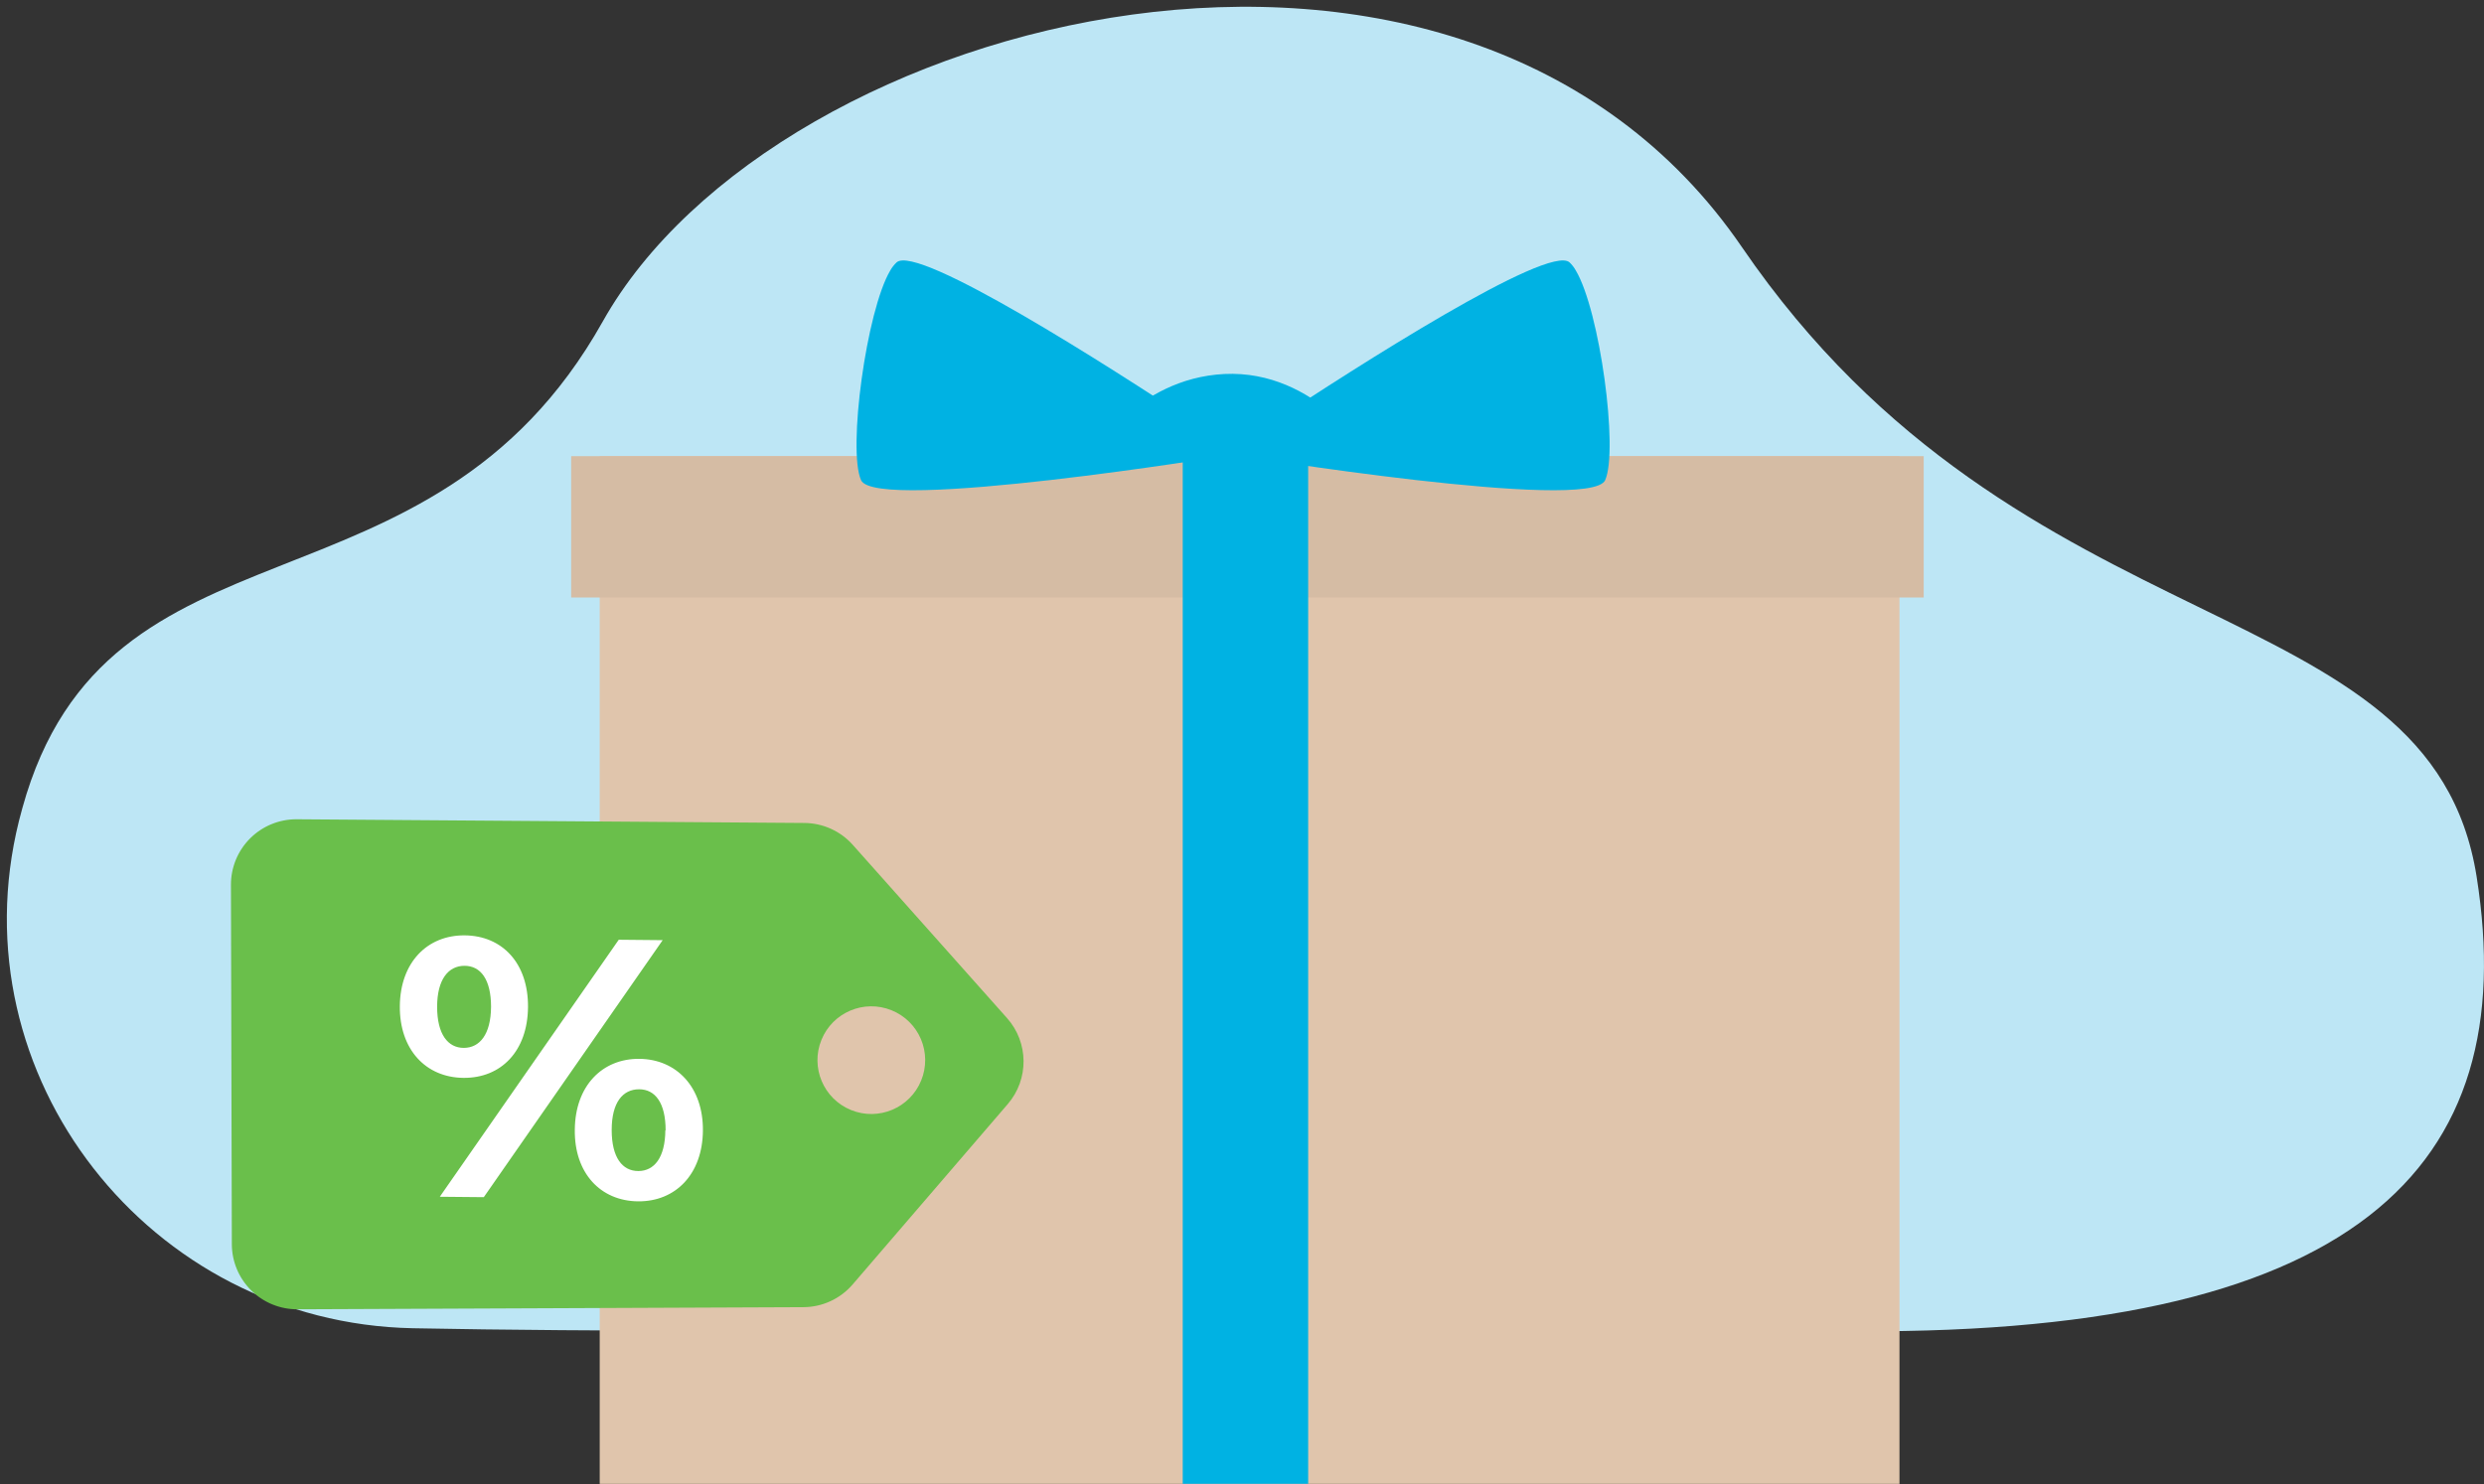 <?xml version="1.0" encoding="UTF-8"?>
<svg width="363px" height="217px" viewBox="0 0 363 217" version="1.1" xmlns="http://www.w3.org/2000/svg" xmlns:xlink="http://www.w3.org/1999/xlink">
    <rect x="0" y="0" width="363" height="217" fill="#333333" stroke="none"/>
    <title>Untitled 21</title>
    <g id="Page-1" stroke="none" stroke-width="1" fill="none" fill-rule="evenodd">
        <g id="coupon" transform="translate(1, 0.99)" fill-rule="nonzero">
            <path d="M59.31,193.17 C20.88,192.4 -7.51,156.28 1.77,119.01 C1.92,118.4 2.09,117.78 2.26,117.16 C14.6,72.41 61.67,91.31 87.08,46.01 C112.49,0.71 212.63,-24.73 253.56,35.14 C294.49,95.01 354.17,84.58 360.92,127.14 C367.67,169.7 343.46,194.82 266.8,193.57 C211.89,192.71 111.72,194.22 59.31,193.17 Z" id="Path" fill="#BDE6F5"></path>
            <rect id="Rectangle" fill="#E0C5AC" x="86.64" y="65.69" width="189.94" height="150.23"></rect>
            <path d="M158.35,65.68 C158.35,65.68 164.94,54.34 177.91,53.68 C191.45,53.03 199.15,65.68 199.15,65.68 L158.35,65.68 Z" id="Path" fill="#00B2E3"></path>
            <rect id="Rectangle" fill="#E0C5AC" x="82.47" y="65.69" width="197.65" height="20.66"></rect>
            <rect id="Rectangle" fill="#000000" opacity="0.05" style="mix-blend-mode: multiply;" x="82.47" y="65.69" width="197.65" height="20.66"></rect>
            <path d="M233.57,69.2 C231.44,74 179.65,65.54 179.65,65.54 C181.188,63.677 182.99,62.05 185,60.71 L185,60.71 C197,52.77 225.28,34.63 228.36,37.36 C228.721,37.702 229.028,38.096 229.27,38.53 C232.8,44.43 235.53,64.79 233.57,69.2 Z" id="Path" fill="#00B2E3"></path>
            <path d="M124.83,69.2 C126.96,74 178.75,65.54 178.75,65.54 C177.209,63.677 175.403,62.049 173.39,60.71 L173.39,60.71 C161.39,52.77 133.1,34.63 130.03,37.36 C129.666,37.701 129.356,38.096 129.11,38.53 C125.6,44.43 122.86,64.79 124.83,69.2 Z" id="Path" fill="#00B2E3"></path>
            <path d="M146.16,147.83 L123.62,122.51 C121.826,120.497 119.266,119.335 116.57,119.31 L42.36,118.77 C39.813,118.754 37.366,119.756 35.561,121.553 C33.757,123.35 32.745,125.793 32.75,128.34 L32.88,180.88 C32.885,183.414 33.898,185.841 35.695,187.627 C37.493,189.413 39.926,190.411 42.46,190.4 L116.4,190.09 C119.168,190.08 121.795,188.869 123.6,186.77 L146.27,160.4 C149.389,156.775 149.342,151.4 146.16,147.83 Z M133.62,156.95 C131.982,160.975 127.391,162.91 123.366,161.273 C119.341,159.636 117.404,155.046 119.04,151.021 C120.675,146.995 125.264,145.056 129.29,146.69 C131.227,147.473 132.773,148.996 133.586,150.921 C134.398,152.846 134.41,155.016 133.62,156.95 L133.62,156.95 Z" id="Shape" fill="#6ABF4B"></path>
            <path d="M57.43,146.07 C57.49,139.7 61.43,135.69 66.92,135.74 C72.41,135.79 76.22,139.82 76.16,146.24 C76.1,152.66 72.23,156.62 66.73,156.57 C61.23,156.52 57.37,152.44 57.43,146.07 Z M70.76,146.19 C70.76,142.19 69.25,140.19 66.88,140.19 C64.51,140.19 62.88,142.19 62.88,146.19 C62.88,150.19 64.45,152.19 66.77,152.19 C69.09,152.19 70.73,150.24 70.76,146.19 Z M89.42,136.38 L95.84,136.44 L69.7,174.01 L63.27,173.95 L89.42,136.38 Z M83,164.12 C83.06,157.75 87,153.74 92.43,153.79 C97.86,153.84 101.78,157.92 101.72,164.29 C101.66,170.66 97.72,174.67 92.24,174.62 C86.76,174.57 82.9,170.49 83,164.12 Z M96.27,164.24 C96.27,160.24 94.76,158.24 92.39,158.24 C90.02,158.24 88.39,160.14 88.39,164.19 C88.39,168.24 89.96,170.19 92.28,170.19 C94.6,170.19 96.2,168.24 96.23,164.24 L96.27,164.24 Z" id="Shape" fill="#FFFFFF"></path>
            <rect id="Rectangle" fill="#00B2E3" x="171.84" y="62.63" width="18.33" height="153.28"></rect>
        </g>
    </g>
</svg>
